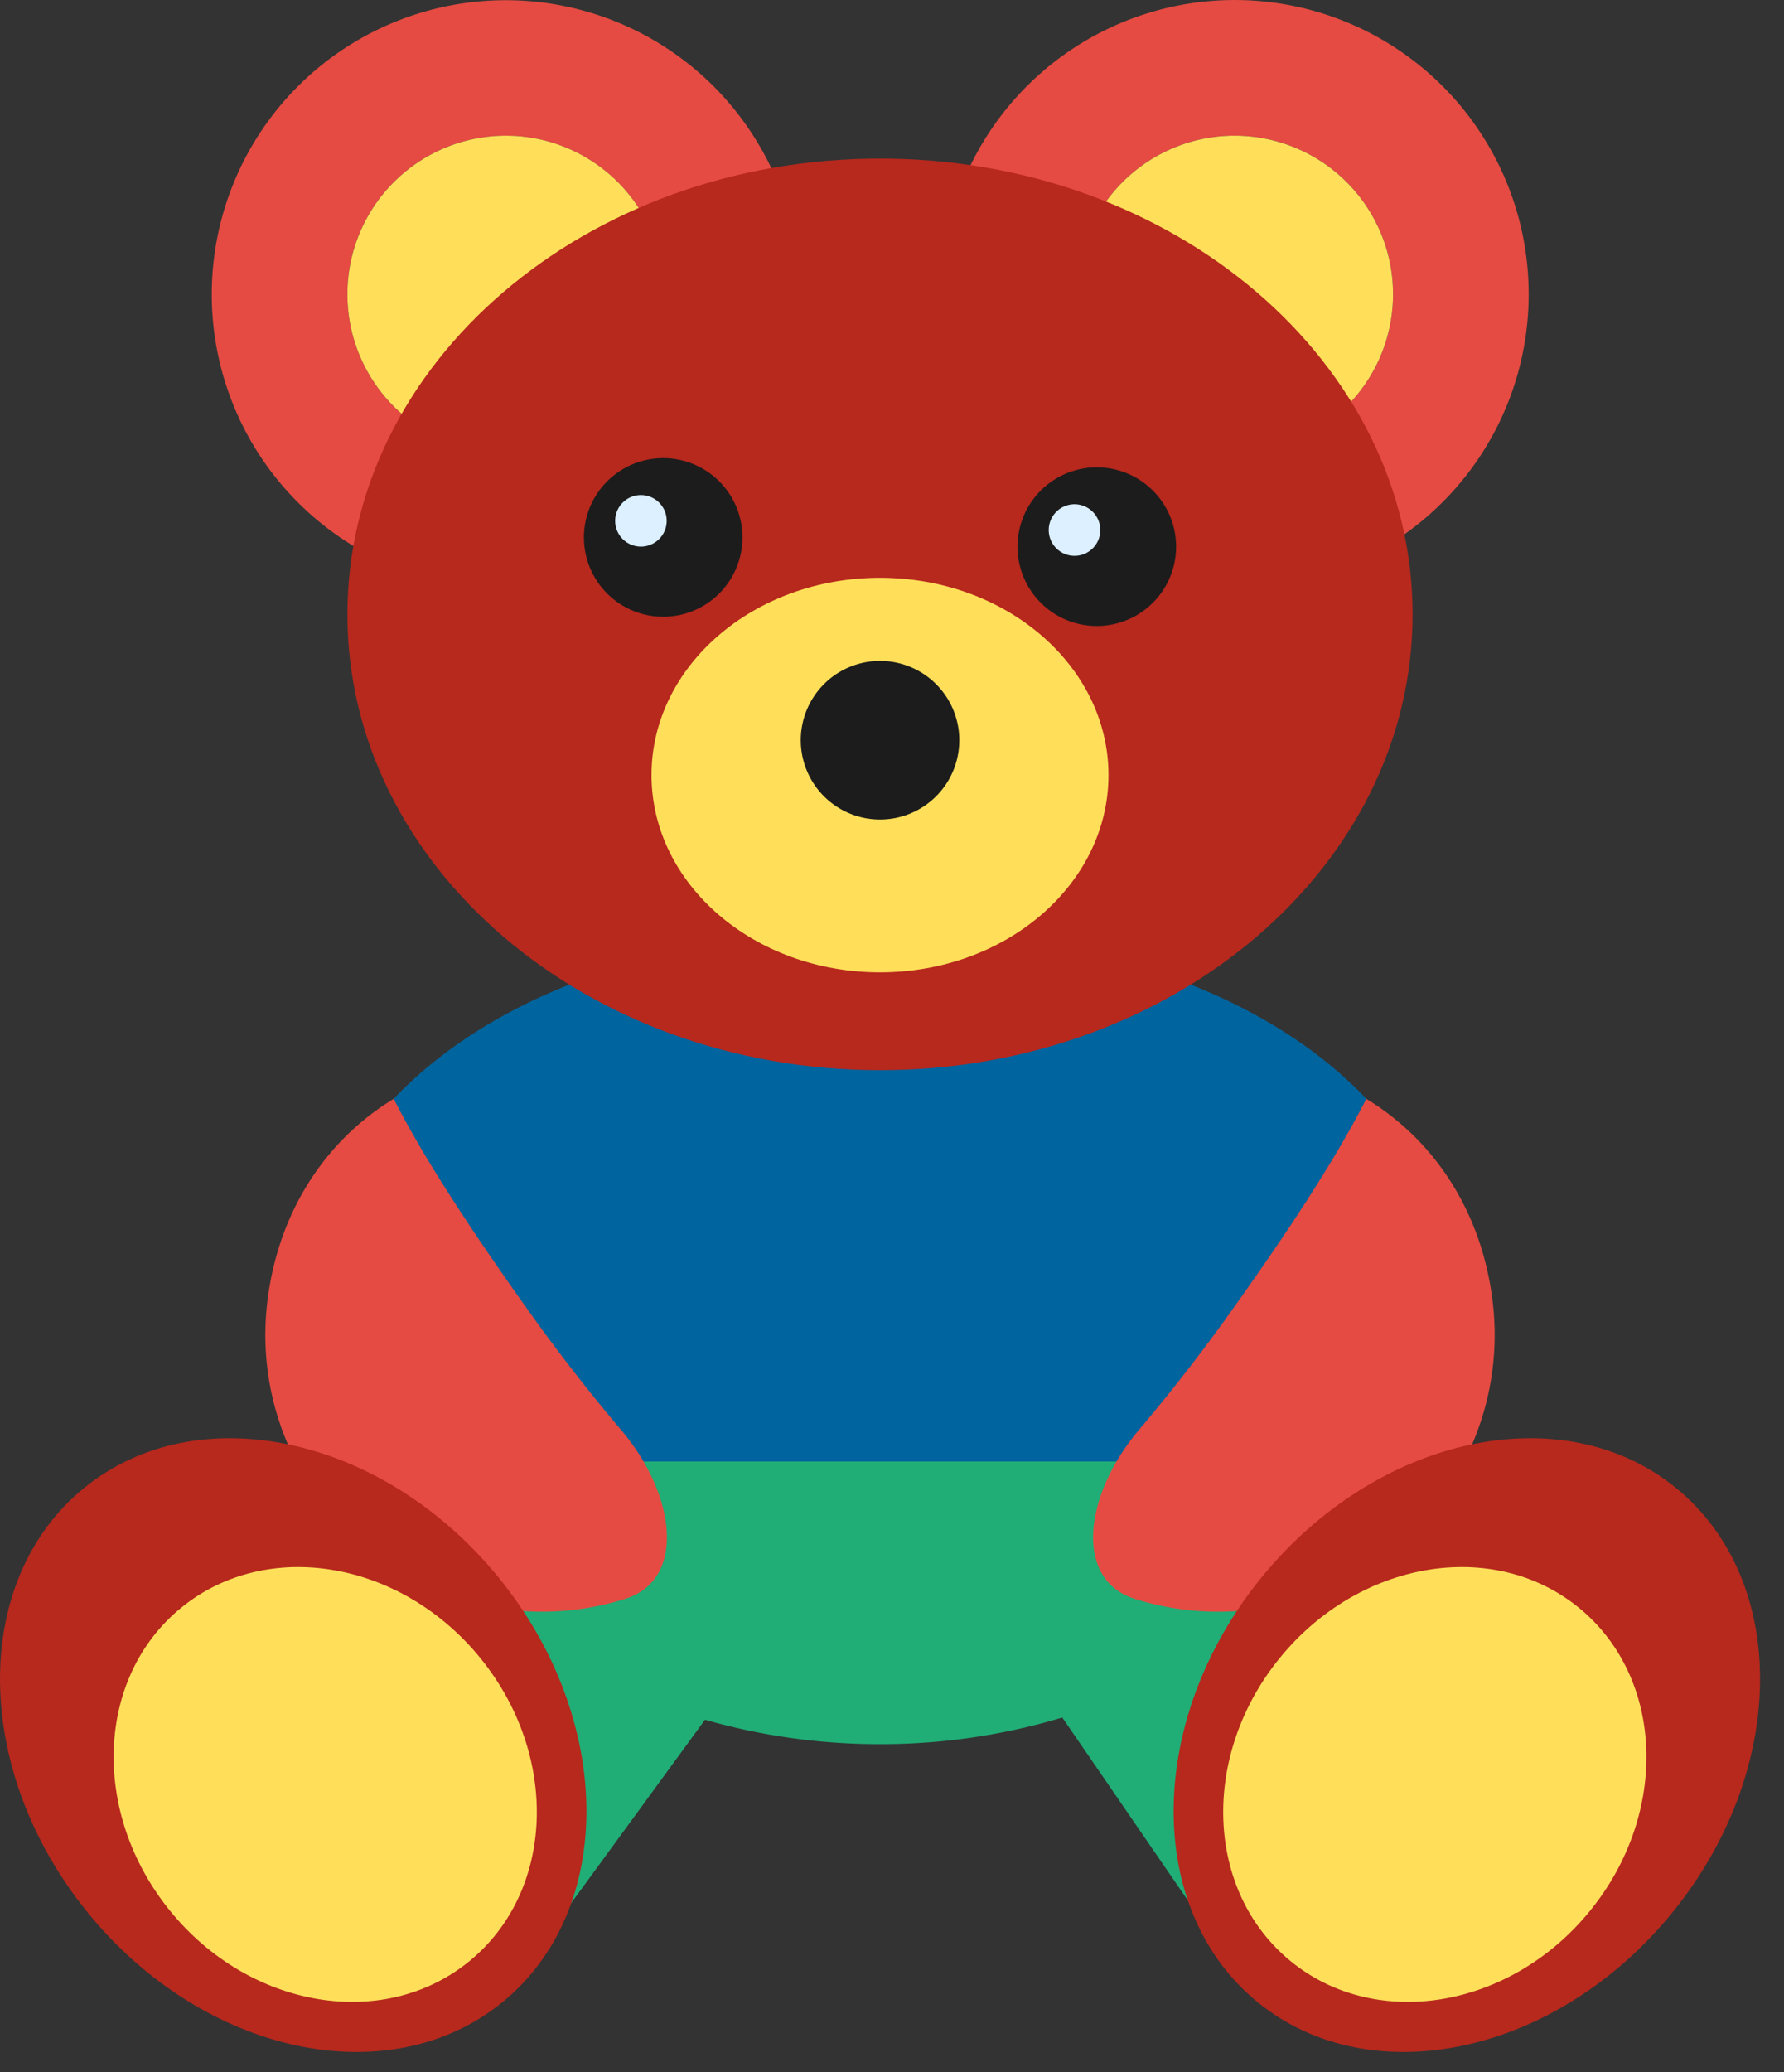 <svg xmlns="http://www.w3.org/2000/svg" xmlns:xlink="http://www.w3.org/1999/xlink" width="373" height="433" viewBox="0 0 373 433"><rect x="0" y="0" width="373" height="433" fill="#333333" stroke="none"/><defs><clipPath id="b"><rect width="373" height="433"/></clipPath></defs><g id="a" clip-path="url(#b)"><g transform="translate(-439.758 -36.302)"><path d="M703.887,185.045c0-57.156-54.811-87.948-122.445-87.948C513.825,97.1,459,127.89,459,185.045s54.821,62.97,122.438,62.97C649.076,248.016,703.887,242.2,703.887,185.045Z" transform="translate(42.307 133.642)" fill="#00649e"/><path d="M759.574,218.821l-51.594-77.89-18.252,6.492a54.527,54.527,0,0,0,6.105-15.627H502.825a55.638,55.638,0,0,0,8.031,18.844l-20.194-7.18L450.87,225.669l71.509,15.339,40.355-55.262a132.269,132.269,0,0,0,36.6,5.1,131.681,131.681,0,0,0,38.1-5.562l40.886,59.526Z" transform="translate(24.427 209.921)" fill="#20ae76"/><path d="M481.961,97.8A33.118,33.118,0,0,1,543.645,81.02,111.6,111.6,0,0,1,570.719,71.7a61.47,61.47,0,1,0-85.208,80.01,107.228,107.228,0,0,1,10.82-26.609A33.125,33.125,0,0,1,481.961,97.8Z" transform="translate(30.432 0)" fill="#e54b42"/><path d="M495.612,45.168a33.137,33.137,0,0,0-18.773,60.447A110.774,110.774,0,0,1,524.154,61.53,33.117,33.117,0,0,0,495.612,45.168Z" transform="translate(49.924 19.49)" fill="#ffdf5a"/><path d="M620,97.8A61.459,61.459,0,0,0,503.161,71.115a112.211,112.211,0,0,1,27.719,8.4,33.127,33.127,0,1,1,49.16,43.445,106.949,106.949,0,0,1,11.578,26.606A61.391,61.391,0,0,0,620,97.8Z" transform="translate(139.375 0)" fill="#e54b42"/><path d="M560.988,103.472a33.126,33.126,0,1,0-49.16-43.445A110.843,110.843,0,0,1,560.988,103.472Z" transform="translate(158.427 19.49)" fill="#ffdf5a"/><path d="M685.185,141.911c0,52.6-49.848,95.247-111.36,95.247-61.5,0-111.356-42.642-111.356-95.247S512.33,46.664,573.825,46.664C635.337,46.664,685.185,89.309,685.185,141.911Z" transform="translate(49.924 22.778)" fill="#b7281d"/><path d="M577.891,115.275c0,22.775-21.387,41.229-47.769,41.229S482.35,138.05,482.35,115.275s21.387-41.222,47.772-41.222S577.891,92.507,577.891,115.275Z" transform="translate(93.628 82.986)" fill="#ffdf5a"/><path d="M525.254,96.057a16.573,16.573,0,1,1-16.58-16.573A16.574,16.574,0,0,1,525.254,96.057Z" transform="translate(115.076 94.925)" fill="#1c1c1c"/><path d="M511.075,82.808a16.572,16.572,0,1,1-16.567-16.573A16.569,16.569,0,0,1,511.075,82.808Z" transform="translate(83.916 65.8)" fill="#1c1c1c"/><path d="M490.745,74.037a5.386,5.386,0,1,1-5.38-5.389A5.381,5.381,0,0,1,490.745,74.037Z" transform="translate(88.402 71.104)" fill="#dcf0ff"/><path d="M539.433,83.409a16.578,16.578,0,1,1-16.577-16.573A16.579,16.579,0,0,1,539.433,83.409Z" transform="translate(146.225 67.121)" fill="#1c1c1c"/><path d="M519.1,74.637a5.392,5.392,0,1,1-5.389-5.389A5.4,5.4,0,0,1,519.1,74.637Z" transform="translate(150.712 72.423)" fill="#dcf0ff"/><path d="M483.941,108.1c-14.747,8.971-24.345,24.3-26.459,42.761a57.831,57.831,0,0,0,74.925,61.707c12.793-4.084,10.506-21.825-.943-35.315-6.521-7.692-13.161-16.177-19.634-25.288C500.908,136.624,490.837,121.583,483.941,108.1Z" transform="translate(38.13 157.821)" fill="#e54b42"/><path d="M568.341,108.1c14.75,8.971,24.352,24.3,26.462,42.761a57.839,57.839,0,0,1-74.938,61.707c-12.783-4.084-10.484-21.825.956-35.315,6.518-7.692,13.151-16.177,19.634-25.288C551.384,136.624,561.448,121.583,568.341,108.1Z" transform="translate(157.088 157.821)" fill="#e54b42"/><path d="M544.062,159.449c24.131,29.692,24.451,69.411.7,88.71s-62.574,10.88-86.7-18.809-24.447-69.408-.688-88.71C481.108,121.342,519.931,129.76,544.062,159.449Z" transform="translate(0 206.57)" fill="#b7281d"/><path d="M523.893,157.741c16.592,20.427,15.521,48.8-2.4,63.367s-45.924,9.831-62.522-10.6-15.531-48.8,2.4-63.37S507.284,137.314,523.893,157.741Z" transform="translate(16.328 225.077)" fill="#ffdf5a"/><path d="M534.79,159.449c-24.131,29.692-24.45,69.411-.7,88.71s62.574,10.88,86.7-18.809,24.444-69.408.7-88.71S558.931,129.76,534.79,159.449Z" transform="translate(168.659 206.57)" fill="#b7281d"/><path d="M531.5,157.741c-16.6,20.427-15.524,48.8,2.4,63.367s45.923,9.831,62.529-10.6,15.521-48.8-2.409-63.37S548.1,137.314,531.5,157.741Z" transform="translate(175.786 225.077)" fill="#ffdf5a"/></g></g></svg>